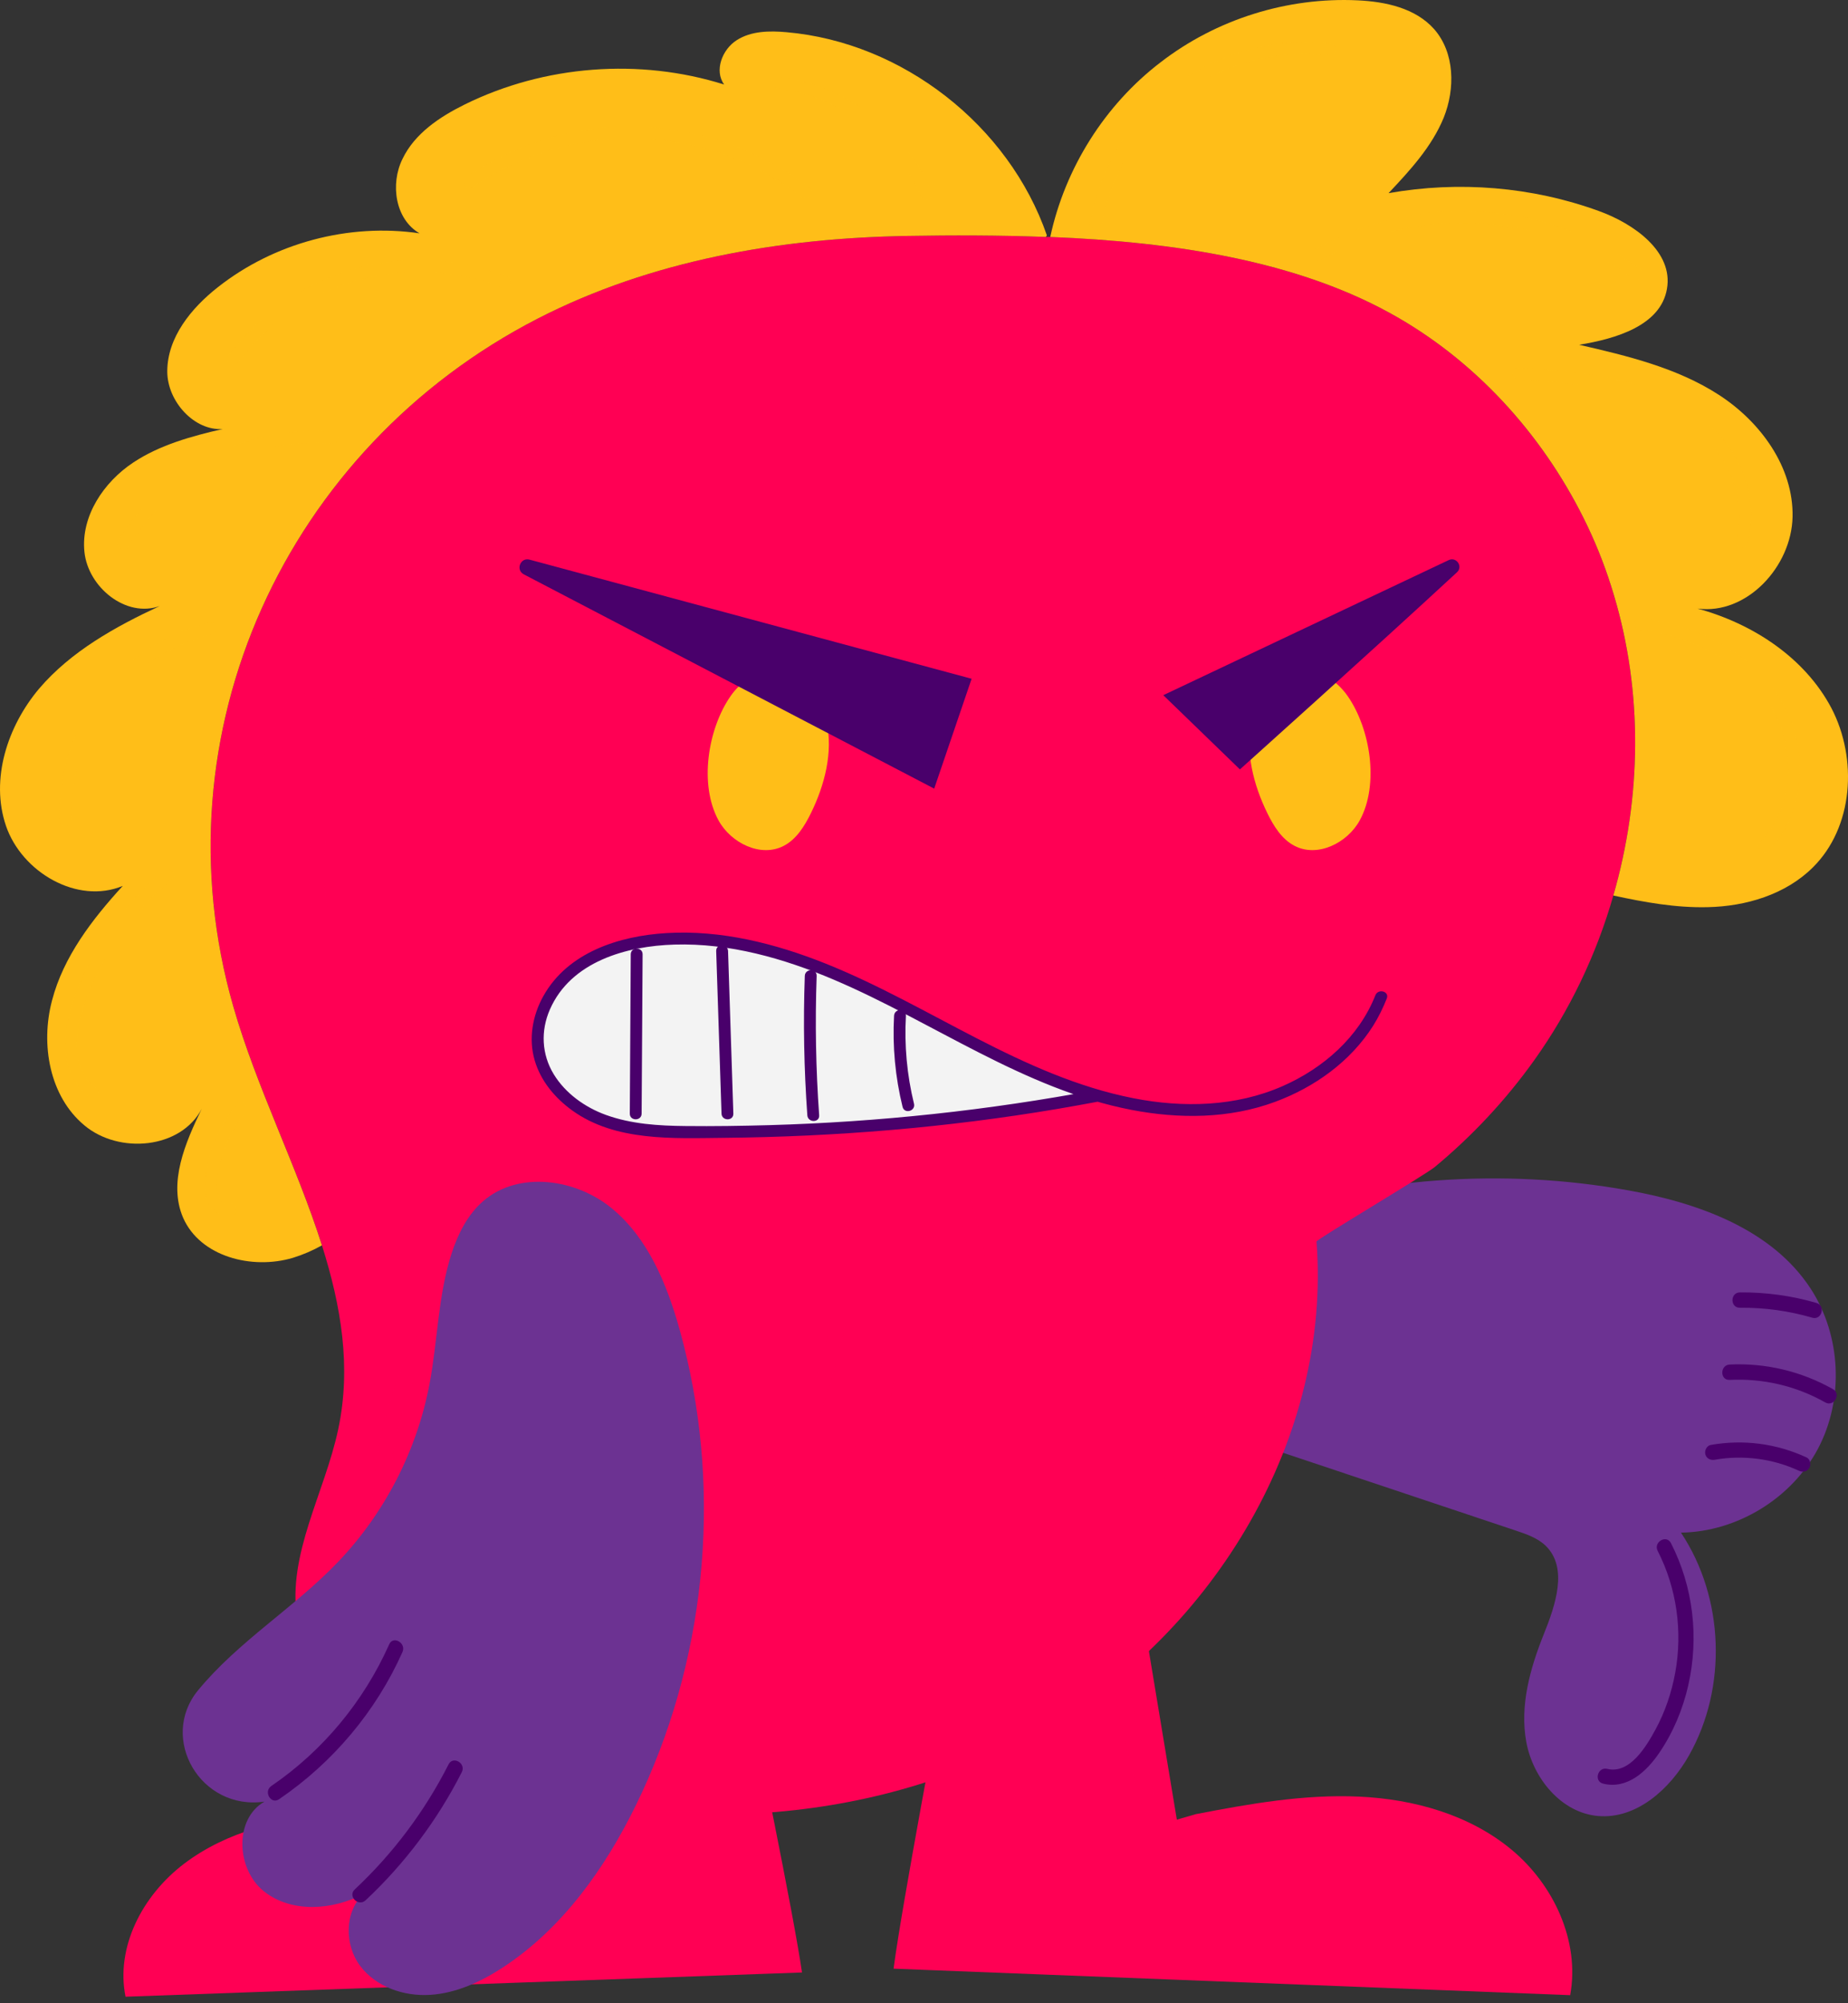 <svg width="60" height="65" viewBox="0 0 60 65" fill="none" xmlns="http://www.w3.org/2000/svg">
<rect x="0" y="0" width="60" height="65" fill="#333333" stroke="none"/>
<path d="M49.075 60.016C47.704 58.879 45.897 58.375 44.118 58.295C42.34 58.215 40.57 58.528 38.823 58.865L38.209 59.043C38.017 57.882 37.072 52.189 37.072 52.189L30.59 54.917C30.59 54.917 29.285 61.794 29.012 63.878C36.335 64.165 43.657 64.451 50.98 64.738C51.301 62.987 50.444 61.152 49.075 60.016Z" fill="#FF0054"/>
<mask id="mask0_813_563" style="mask-type:luminance" maskUnits="userSpaceOnUse" x="38" y="58" width="12" height="5">
<path d="M38.144 58.617H49.258V62.868H38.144V58.617Z" fill="white"/>
</mask>
<g mask="url(#mask0_813_563)">
<path d="M49.252 62.557C48.941 61.1 47.857 59.953 46.549 59.298C44.988 58.517 43.226 58.484 41.54 58.817C40.433 59.036 39.364 59.405 38.312 59.806C38.016 59.919 38.144 60.4 38.444 60.286C40.511 59.499 42.835 58.74 45.058 59.279C46.77 59.693 48.389 60.898 48.772 62.69C48.839 63.003 49.318 62.87 49.252 62.557Z" fill="#FF0054"/>
</g>
<mask id="mask1_813_563" style="mask-type:luminance" maskUnits="userSpaceOnUse" x="36" y="53" width="2" height="6">
<path d="M36.019 53.653H37.59V58.87H36.019V53.653Z" fill="white"/>
</mask>
<g mask="url(#mask1_813_563)">
<path d="M37.579 58.562C37.127 57.008 36.767 55.43 36.503 53.833C36.45 53.517 35.971 53.651 36.023 53.965C36.287 55.562 36.646 57.141 37.099 58.695C37.188 59.002 37.668 58.871 37.579 58.562Z" fill="#FF0054"/>
</g>
<path d="M5.981 60.47C7.35 59.431 9.158 58.97 10.935 58.896C12.713 58.823 14.483 59.109 16.23 59.417L16.844 59.58C17.036 58.519 17.421 56.396 17.421 56.396L24.462 55.807C24.462 55.807 25.766 62.096 26.039 64.002C18.718 64.264 11.396 64.526 4.075 64.788C3.754 63.187 4.611 61.509 5.981 60.47Z" fill="#FF0054"/>
<mask id="mask2_813_563" style="mask-type:luminance" maskUnits="userSpaceOnUse" x="4" y="56" width="15" height="7">
<path d="M4.992 56.686H18.724V62.772H4.992V56.686Z" fill="white"/>
</mask>
<g mask="url(#mask2_813_563)">
<path d="M18.558 60.742C18.545 60.736 18.532 60.732 18.518 60.727C18.533 60.696 18.541 60.66 18.54 60.617C18.521 59.387 18.502 58.157 18.482 56.927C18.477 56.607 17.979 56.606 17.984 56.927C18.003 58.133 18.022 59.339 18.041 60.545C16.255 59.885 14.357 59.536 12.451 59.523C11.433 59.516 10.414 59.606 9.412 59.787C8.533 59.946 7.655 60.166 6.854 60.568C6.032 60.981 5.344 61.601 5.01 62.472C4.895 62.771 5.376 62.901 5.49 62.605C6.083 61.061 7.978 60.561 9.436 60.287C11.366 59.924 13.372 59.931 15.301 60.296C16.372 60.498 17.418 60.81 18.426 61.222C18.723 61.343 18.852 60.862 18.558 60.742Z" fill="#FF0054"/>
</g>
<path d="M58.786 41.811C57.526 39.883 55.141 39.032 52.874 38.625C48.768 37.887 44.476 38.204 40.523 39.538L40.03 46.595L49.219 49.665C49.568 49.782 49.931 49.907 50.193 50.165C50.913 50.877 50.504 52.078 50.126 53.018C49.679 54.132 49.338 55.343 49.555 56.523C49.773 57.703 50.693 58.824 51.889 58.925C53.131 59.031 54.219 58.051 54.834 56.966C56.087 54.756 55.984 51.845 54.577 49.73C56.398 49.703 58.167 48.623 59.021 47.014C59.876 45.406 59.782 43.336 58.786 41.811Z" fill="#6C3292"/>
<path d="M58.654 47.29C57.678 46.838 56.602 46.698 55.543 46.885C55.41 46.909 55.335 47.071 55.369 47.191C55.407 47.331 55.542 47.389 55.675 47.365C56.592 47.203 57.558 47.329 58.403 47.72C58.525 47.777 58.671 47.755 58.743 47.631C58.806 47.523 58.777 47.347 58.654 47.29Z" fill="#49006B"/>
<path d="M59.511 45.074C58.494 44.499 57.326 44.218 56.158 44.276C55.84 44.292 55.837 44.79 56.158 44.774C57.242 44.72 58.316 44.97 59.26 45.504C59.539 45.662 59.791 45.232 59.511 45.074Z" fill="#49006B"/>
<path d="M58.973 42.276C58.167 42.042 57.328 41.927 56.49 41.935C56.169 41.939 56.169 42.437 56.49 42.433C57.287 42.425 58.075 42.533 58.84 42.756C59.149 42.846 59.281 42.365 58.973 42.276Z" fill="#49006B"/>
<path d="M54.251 50.069C54.104 49.784 53.675 50.036 53.82 50.321C54.44 51.529 54.635 52.936 54.391 54.271C54.274 54.916 54.062 55.545 53.748 56.122C53.457 56.657 52.917 57.574 52.183 57.395C51.872 57.319 51.739 57.799 52.051 57.875C52.838 58.067 53.466 57.473 53.876 56.87C54.322 56.214 54.638 55.461 54.813 54.688C55.167 53.134 54.978 51.489 54.251 50.069Z" fill="#49006B"/>
<path d="M52.381 29.057C51.835 30.966 50.969 32.782 49.816 34.397C48.892 35.691 47.798 36.861 46.579 37.87C46.234 38.147 42.744 40.216 42.744 40.283C43.232 46.632 39.44 52.914 33.931 56.109C28.432 59.313 21.519 59.608 15.456 57.665C12.849 56.833 10.065 55.209 9.645 52.51C9.325 50.425 10.545 48.44 10.982 46.371C11.411 44.353 11.075 42.377 10.453 40.409C9.637 37.836 8.325 35.271 7.576 32.664C5.02 23.784 9.292 14.534 17.457 10.337C21.14 8.445 25.337 7.722 29.474 7.655C30.895 7.629 32.409 7.629 33.957 7.688H34.108C38.069 7.848 42.198 8.445 45.419 10.32C48.084 11.868 50.211 14.281 51.54 17.065C51.885 17.788 52.171 18.537 52.398 19.302C53.349 22.463 53.298 25.886 52.381 29.057Z" fill="#FF0054"/>
<mask id="mask3_813_563" style="mask-type:luminance" maskUnits="userSpaceOnUse" x="12" y="42" width="3" height="10">
<path d="M12.093 42.139H14.653V51.664H12.093V42.139Z" fill="white"/>
</mask>
<g mask="url(#mask3_813_563)">
<path d="M14.181 42.252C12.39 44.952 11.717 48.3 12.295 51.484C12.352 51.799 12.832 51.666 12.775 51.352C12.22 48.297 12.896 45.088 14.611 42.504C14.789 42.236 14.358 41.986 14.181 42.252Z" fill="#FF0054"/>
</g>
<mask id="mask4_813_563" style="mask-type:luminance" maskUnits="userSpaceOnUse" x="13" y="46" width="2" height="7">
<path d="M13.706 46.664H14.728V52.1H13.706V46.664Z" fill="white"/>
</mask>
<g mask="url(#mask4_813_563)">
<path d="M14.237 46.84C13.783 48.471 13.617 50.172 13.751 51.861C13.776 52.178 14.274 52.181 14.249 51.861C14.117 50.213 14.274 48.564 14.717 46.972C14.804 46.663 14.323 46.531 14.237 46.84Z" fill="#FF0054"/>
</g>
<mask id="mask5_813_563" style="mask-type:luminance" maskUnits="userSpaceOnUse" x="8" y="22" width="2" height="6">
<path d="M8.335 22.375H9.935V27.87H8.335V22.375Z" fill="white"/>
</mask>
<g mask="url(#mask5_813_563)">
<path d="M9.466 22.492C8.504 24.04 8.145 25.893 8.431 27.69C8.481 28.006 8.961 27.871 8.912 27.558C8.646 25.894 9.009 24.171 9.896 22.743C10.066 22.47 9.635 22.22 9.466 22.492Z" fill="#FF0054"/>
</g>
<mask id="mask6_813_563" style="mask-type:luminance" maskUnits="userSpaceOnUse" x="10" y="25" width="2" height="5">
<path d="M10.027 25.36H11.001V29.975H10.027V25.36Z" fill="white"/>
</mask>
<g mask="url(#mask6_813_563)">
<path d="M10.504 25.529C9.999 26.892 9.896 28.373 10.189 29.796C10.253 30.11 10.733 29.977 10.669 29.664C10.394 28.326 10.511 26.941 10.984 25.662C11.096 25.361 10.615 25.231 10.504 25.529Z" fill="#FF0054"/>
</g>
<mask id="mask7_813_563" style="mask-type:luminance" maskUnits="userSpaceOnUse" x="11" y="21" width="2" height="4">
<path d="M11.298 21.094H12.566V24.511H11.298V21.094Z" fill="white"/>
</mask>
<g mask="url(#mask7_813_563)">
<path d="M12.38 21.103C12.241 21.065 12.121 21.151 12.074 21.277C11.72 22.222 11.462 23.2 11.303 24.197C11.282 24.329 11.337 24.464 11.476 24.503C11.595 24.535 11.762 24.462 11.783 24.329C11.942 23.332 12.2 22.355 12.554 21.41C12.601 21.284 12.501 21.137 12.38 21.103Z" fill="#FF0054"/>
</g>
<mask id="mask8_813_563" style="mask-type:luminance" maskUnits="userSpaceOnUse" x="36" y="42" width="3" height="8">
<path d="M36.835 42.138H38.638V49.066H36.835V42.138Z" fill="white"/>
</mask>
<g mask="url(#mask8_813_563)">
<path d="M38.45 42.317C38.385 42.003 37.905 42.136 37.969 42.449C38.409 44.586 38.008 46.835 36.873 48.696C36.706 48.971 37.137 49.221 37.303 48.948C38.509 46.97 38.916 44.584 38.45 42.317Z" fill="#FF0054"/>
</g>
<mask id="mask9_813_563" style="mask-type:luminance" maskUnits="userSpaceOnUse" x="38" y="43" width="3" height="6">
<path d="M38.616 43.028H40.099V48.024H38.616V43.028Z" fill="white"/>
</mask>
<g mask="url(#mask9_813_563)">
<path d="M39.599 43.265C39.414 44.776 39.085 46.267 38.629 47.718C38.532 48.025 39.013 48.156 39.109 47.851C39.58 46.355 39.906 44.822 40.097 43.265C40.136 42.948 39.637 42.951 39.599 43.265Z" fill="#FF0054"/>
</g>
<mask id="mask10_813_563" style="mask-type:luminance" maskUnits="userSpaceOnUse" x="40" y="40" width="2" height="5">
<path d="M40.581 40.831H41.433V44.721H40.581V40.831Z" fill="white"/>
</mask>
<g mask="url(#mask10_813_563)">
<path d="M41.079 40.999C40.967 40.702 40.485 40.831 40.599 41.132C40.997 42.186 41.043 43.333 40.722 44.414C40.631 44.722 41.112 44.853 41.203 44.546C41.547 43.388 41.506 42.13 41.079 40.999Z" fill="#FF0054"/>
</g>
<mask id="mask11_813_563" style="mask-type:luminance" maskUnits="userSpaceOnUse" x="49" y="25" width="2" height="7">
<path d="M49.406 25.4H50.843V31.052H49.406V25.4Z" fill="white"/>
</mask>
<g mask="url(#mask11_813_563)">
<path d="M50.836 25.64C50.826 25.32 50.328 25.319 50.338 25.64C50.395 27.393 50.083 29.128 49.425 30.753C49.305 31.05 49.786 31.18 49.905 30.886C50.578 29.223 50.894 27.432 50.836 25.64Z" fill="#FF0054"/>
</g>
<mask id="mask12_813_563" style="mask-type:luminance" maskUnits="userSpaceOnUse" x="50" y="27" width="2" height="4">
<path d="M50.51 27.327H51.396V30.784H50.51V27.327Z" fill="white"/>
</mask>
<g mask="url(#mask12_813_563)">
<path d="M50.897 27.568C50.909 28.552 50.783 29.527 50.52 30.476C50.434 30.785 50.915 30.917 51.001 30.608C51.274 29.62 51.408 28.594 51.395 27.568C51.391 27.247 50.893 27.247 50.897 27.568Z" fill="#FF0054"/>
</g>
<mask id="mask13_813_563" style="mask-type:luminance" maskUnits="userSpaceOnUse" x="50" y="21" width="2" height="6">
<path d="M50.624 21.868H51.407V26.211H50.624V21.868Z" fill="white"/>
</mask>
<g mask="url(#mask13_813_563)">
<path d="M51.109 22.049C51.057 21.733 50.577 21.867 50.628 22.181C50.833 23.434 50.924 24.701 50.908 25.97C50.904 26.291 51.402 26.291 51.406 25.97C51.422 24.656 51.321 23.345 51.109 22.049Z" fill="#FF0054"/>
</g>
<mask id="mask14_813_563" style="mask-type:luminance" maskUnits="userSpaceOnUse" x="16" y="10" width="5" height="4">
<path d="M16.794 10.577H20.003V13.543H16.794V10.577Z" fill="white"/>
</mask>
<g mask="url(#mask14_813_563)">
<path d="M19.573 10.645C18.673 11.471 17.773 12.297 16.873 13.123C16.636 13.341 16.989 13.692 17.225 13.475C18.125 12.65 19.025 11.823 19.925 10.998C20.161 10.78 19.808 10.429 19.573 10.645Z" fill="#FF0054"/>
</g>
<mask id="mask15_813_563" style="mask-type:luminance" maskUnits="userSpaceOnUse" x="18" y="11" width="4" height="4">
<path d="M18.283 11.238H21.54V14.149H18.283V11.238Z" fill="white"/>
</mask>
<g mask="url(#mask15_813_563)">
<path d="M21.17 11.275C20.096 11.919 19.138 12.749 18.353 13.724C18.269 13.829 18.251 13.974 18.353 14.077C18.44 14.164 18.621 14.182 18.706 14.077C19.465 13.132 20.382 12.329 21.421 11.705C21.696 11.54 21.446 11.109 21.17 11.275Z" fill="#FF0054"/>
</g>
<mask id="mask16_813_563" style="mask-type:luminance" maskUnits="userSpaceOnUse" x="20" y="10" width="3" height="4">
<path d="M20.6 10.845H22.965V13.766H20.6V10.845Z" fill="white"/>
</mask>
<g mask="url(#mask16_813_563)">
<path d="M22.895 10.918C22.809 10.831 22.625 10.811 22.542 10.918C21.918 11.726 21.294 12.533 20.67 13.341C20.587 13.447 20.566 13.589 20.67 13.693C20.755 13.779 20.939 13.8 21.022 13.693C21.646 12.885 22.27 12.078 22.895 11.269C22.977 11.163 22.998 11.021 22.895 10.918Z" fill="#FF0054"/>
</g>
<mask id="mask17_813_563" style="mask-type:luminance" maskUnits="userSpaceOnUse" x="24" y="42" width="4" height="8">
<path d="M24.909 42.523H27.479V49.029H24.909V42.523Z" fill="white"/>
</mask>
<g mask="url(#mask17_813_563)">
<path d="M26.992 42.703C26.566 44.766 25.879 46.765 24.937 48.651C24.795 48.937 25.224 49.19 25.367 48.902C26.328 46.978 27.037 44.941 27.473 42.835C27.537 42.522 27.057 42.388 26.992 42.703Z" fill="#FF0054"/>
</g>
<mask id="mask18_813_563" style="mask-type:luminance" maskUnits="userSpaceOnUse" x="27" y="42" width="3" height="7">
<path d="M27.163 42.088H29.24V48.271H27.163V42.088Z" fill="white"/>
</mask>
<g mask="url(#mask18_813_563)">
<path d="M29.228 42.328C29.212 42.009 28.713 42.007 28.729 42.328C28.829 44.303 28.295 46.255 27.205 47.905C27.028 48.173 27.459 48.423 27.635 48.156C28.769 46.439 29.331 44.383 29.228 42.328Z" fill="#FF0054"/>
</g>
<mask id="mask19_813_563" style="mask-type:luminance" maskUnits="userSpaceOnUse" x="30" y="38" width="3" height="10">
<path d="M30.734 38.849H32.125V47.301H30.734V38.849Z" fill="white"/>
</mask>
<g mask="url(#mask19_813_563)">
<path d="M31.537 39.021C31.436 38.718 30.955 38.848 31.056 39.153C31.91 41.715 31.799 44.515 30.755 47.004C30.631 47.299 31.113 47.428 31.235 47.136C32.309 44.574 32.414 41.656 31.537 39.021Z" fill="#FF0054"/>
</g>
<path d="M33.99 7.638L33.956 7.688C32.409 7.63 30.895 7.63 29.474 7.655C25.336 7.722 21.14 8.446 17.457 10.338C9.291 14.534 5.02 23.784 7.576 32.664C8.324 35.271 9.636 37.836 10.452 40.409C10.149 40.577 9.838 40.712 9.51 40.813C8.182 41.208 6.5 40.779 5.944 39.51C5.457 38.374 6.012 37.087 6.55 35.977C5.869 37.281 3.867 37.458 2.741 36.516C1.606 35.574 1.311 33.892 1.689 32.463C2.06 31.041 2.993 29.83 3.986 28.745C2.513 29.359 0.706 28.3 0.193 26.794C-0.32 25.281 0.243 23.565 1.269 22.346C2.303 21.135 3.741 20.336 5.188 19.663C4.095 20.059 2.858 19.058 2.741 17.906C2.623 16.753 3.363 15.644 4.33 15.005C5.196 14.433 6.214 14.155 7.231 13.92C6.314 13.987 5.431 13.028 5.431 12.053C5.431 10.951 6.205 10.001 7.072 9.32C8.896 7.882 11.318 7.234 13.622 7.571C12.832 7.117 12.664 5.973 13.068 5.157C13.463 4.333 14.27 3.795 15.086 3.391C17.676 2.113 20.762 1.878 23.512 2.743C23.184 2.298 23.444 1.608 23.916 1.306C24.386 1.003 24.983 0.995 25.538 1.045C29.297 1.373 32.753 4.064 33.99 7.638Z" fill="#FFBE18"/>
<path d="M58.856 28.148C57.974 29.023 56.687 29.41 55.442 29.435C54.408 29.46 53.39 29.276 52.381 29.057C53.298 25.886 53.348 22.464 52.398 19.302C52.171 18.537 51.885 17.788 51.54 17.065C50.212 14.281 48.084 11.868 45.419 10.321C42.197 8.446 38.069 7.848 34.108 7.689H34.099C34.579 5.46 35.865 3.408 37.682 2.021C39.49 0.625 41.794 -0.098 44.081 0.011C44.989 0.053 45.956 0.263 46.562 0.944C47.234 1.709 47.251 2.878 46.873 3.82C46.486 4.762 45.78 5.527 45.082 6.268C47.361 5.864 49.74 6.057 51.911 6.847C53.054 7.26 54.332 8.168 54.122 9.371C53.92 10.564 52.465 10.993 51.271 11.187C52.843 11.548 54.45 11.935 55.804 12.81C57.158 13.684 58.234 15.156 58.2 16.77C58.167 18.385 56.712 19.958 55.114 19.747C56.906 20.235 58.596 21.337 59.462 22.977C60.32 24.625 60.177 26.845 58.856 28.148Z" fill="#FFBE18"/>
<mask id="mask20_813_563" style="mask-type:luminance" maskUnits="userSpaceOnUse" x="25" y="2" width="6" height="5">
<path d="M25.074 2.479H30.264V6.49H25.074V2.479Z" fill="white"/>
</mask>
<g mask="url(#mask20_813_563)">
<path d="M30.247 6.196C29.373 4.185 27.425 2.758 25.257 2.481C25.013 2.45 25.015 2.835 25.257 2.866C27.295 3.126 29.099 4.513 29.915 6.39C30.014 6.616 30.345 6.421 30.247 6.196Z" fill="#FFBE18"/>
</g>
<mask id="mask21_813_563" style="mask-type:luminance" maskUnits="userSpaceOnUse" x="15" y="4" width="12" height="3">
<path d="M15.057 4.105H26.356V6.421H15.057V4.105Z" fill="white"/>
</mask>
<g mask="url(#mask21_813_563)">
<path d="M26.289 6.105C23.816 4.195 20.52 3.59 17.542 4.564C16.691 4.842 15.883 5.239 15.143 5.742C14.939 5.88 15.131 6.214 15.337 6.074C17.826 4.383 21.019 4.017 23.82 5.125C24.605 5.436 25.349 5.861 26.017 6.377C26.21 6.527 26.484 6.257 26.289 6.105Z" fill="#FFBE18"/>
</g>
<mask id="mask22_813_563" style="mask-type:luminance" maskUnits="userSpaceOnUse" x="7" y="8" width="10" height="4">
<path d="M7.356 8.432H16.581V11.843H7.356V8.432Z" fill="white"/>
</mask>
<g mask="url(#mask22_813_563)">
<path d="M16.452 8.969C14.79 8.319 12.909 8.252 11.212 8.81C9.687 9.312 8.355 10.286 7.393 11.567C7.245 11.765 7.578 11.957 7.725 11.761C8.639 10.544 9.935 9.619 11.386 9.158C13.007 8.642 14.769 8.722 16.349 9.34C16.58 9.43 16.68 9.059 16.452 8.969Z" fill="#FFBE18"/>
</g>
<mask id="mask23_813_563" style="mask-type:luminance" maskUnits="userSpaceOnUse" x="3" y="13" width="8" height="5">
<path d="M3.806 13.986H10.979V17.832H3.806V13.986Z" fill="white"/>
</mask>
<g mask="url(#mask23_813_563)">
<path d="M10.795 14.011C8.047 13.777 5.271 15.196 3.835 17.547C3.705 17.759 4.039 17.952 4.167 17.741C5.537 15.498 8.179 14.173 10.795 14.396C11.041 14.417 11.04 14.033 10.795 14.011Z" fill="#FFBE18"/>
</g>
<mask id="mask24_813_563" style="mask-type:luminance" maskUnits="userSpaceOnUse" x="1" y="20" width="7" height="7">
<path d="M1.936 20.204H7.012V26.816H1.936V20.204Z" fill="white"/>
</mask>
<g mask="url(#mask24_813_563)">
<path d="M6.772 20.211C5.405 20.546 4.158 21.334 3.287 22.442C2.357 23.626 1.88 25.127 1.941 26.631C1.951 26.877 2.336 26.878 2.325 26.631C2.268 25.206 2.712 23.772 3.607 22.655C4.433 21.623 5.592 20.896 6.875 20.582C7.114 20.523 7.013 20.152 6.772 20.211Z" fill="#FFBE18"/>
</g>
<mask id="mask25_813_563" style="mask-type:luminance" maskUnits="userSpaceOnUse" x="2" y="28" width="4" height="8">
<path d="M2.125 28.209H5.649V35.682H2.125V28.209Z" fill="white"/>
</mask>
<g mask="url(#mask25_813_563)">
<path d="M5.312 28.256C4.179 29.185 3.264 30.379 2.673 31.722C2.131 32.955 1.673 34.675 2.931 35.643C3.127 35.794 3.319 35.46 3.125 35.311C1.959 34.414 2.65 32.618 3.171 31.561C3.748 30.388 4.573 29.356 5.584 28.528C5.776 28.371 5.502 28.1 5.312 28.256Z" fill="#FFBE18"/>
</g>
<mask id="mask26_813_563" style="mask-type:luminance" maskUnits="userSpaceOnUse" x="6" y="35" width="3" height="5">
<path d="M6.655 35.767H8.008V39.441H6.655V35.767Z" fill="white"/>
</mask>
<g mask="url(#mask26_813_563)">
<path d="M7.69 35.831C7.209 36.416 6.87 37.11 6.73 37.857C6.664 38.21 6.598 38.617 6.734 38.962C6.861 39.287 7.183 39.501 7.533 39.425C7.775 39.373 7.672 39.002 7.431 39.055C7.119 39.122 7.04 38.697 7.043 38.481C7.047 38.197 7.101 37.912 7.174 37.638C7.324 37.078 7.593 36.552 7.962 36.103C8.117 35.914 7.847 35.64 7.69 35.831Z" fill="#FFBE18"/>
</g>
<mask id="mask27_813_563" style="mask-type:luminance" maskUnits="userSpaceOnUse" x="35" y="1" width="9" height="7">
<path d="M35.389 1.365H43.379V7.472H35.389V1.365Z" fill="white"/>
</mask>
<g mask="url(#mask27_813_563)">
<path d="M35.763 7.333C36.221 4.674 38.241 2.512 40.878 1.913C41.639 1.74 42.422 1.705 43.196 1.798C43.441 1.828 43.439 1.443 43.196 1.414C40.342 1.072 37.503 2.538 36.14 5.069C35.776 5.744 35.522 6.475 35.392 7.231C35.351 7.473 35.721 7.577 35.763 7.333Z" fill="#FFBE18"/>
</g>
<mask id="mask28_813_563" style="mask-type:luminance" maskUnits="userSpaceOnUse" x="42" y="6" width="12" height="4">
<path d="M42.615 6.848H53.31V9.088H42.615V6.848Z" fill="white"/>
</mask>
<g mask="url(#mask28_813_563)">
<path d="M42.902 8.426C45.328 7.031 48.358 6.872 50.953 7.887C51.696 8.178 52.395 8.573 53.033 9.051C53.231 9.199 53.423 8.866 53.227 8.719C50.901 6.976 47.772 6.432 44.972 7.165C44.18 7.373 43.417 7.686 42.708 8.094C42.493 8.218 42.686 8.55 42.902 8.426Z" fill="#FFBE18"/>
</g>
<mask id="mask29_813_563" style="mask-type:luminance" maskUnits="userSpaceOnUse" x="49" y="11" width="8" height="7">
<path d="M49.108 11.932H56.863V17.767H49.108V11.932Z" fill="white"/>
</mask>
<g mask="url(#mask29_813_563)">
<path d="M49.293 12.317C51.059 12.427 52.915 12.548 54.465 13.49C55.826 14.318 56.833 15.902 56.367 17.53C56.299 17.768 56.669 17.869 56.737 17.632C57.107 16.344 56.632 14.958 55.726 14.007C54.752 12.984 53.372 12.455 52.007 12.209C51.111 12.047 50.2 11.989 49.293 11.932C49.046 11.917 49.047 12.302 49.293 12.317Z" fill="#FFBE18"/>
</g>
<mask id="mask30_813_563" style="mask-type:luminance" maskUnits="userSpaceOnUse" x="53" y="20" width="6" height="8">
<path d="M53.061 20.05H58.441V27.652H53.061V20.05Z" fill="white"/>
</mask>
<g mask="url(#mask30_813_563)">
<path d="M53.244 20.436C54.563 20.598 55.881 21.125 56.832 22.074C57.725 22.965 58.193 24.216 58.026 25.477C57.934 26.17 57.641 26.822 57.149 27.323C56.976 27.499 57.248 27.772 57.421 27.595C58.379 26.62 58.634 25.163 58.302 23.865C57.945 22.463 56.88 21.372 55.607 20.74C54.864 20.371 54.065 20.152 53.244 20.051C52.999 20.021 53.001 20.406 53.244 20.436Z" fill="#FFBE18"/>
</g>
<path d="M22.195 43.628C22.152 43.457 22.106 43.287 22.059 43.117C21.648 41.656 21.038 40.174 19.866 39.209C18.695 38.244 16.833 37.98 15.686 38.975C15.18 39.414 14.868 40.037 14.661 40.674C14.217 42.046 14.212 43.518 13.94 44.934C13.529 47.079 12.487 49.098 10.979 50.677C9.556 52.167 7.742 53.25 6.428 54.849C5.152 56.402 6.508 58.758 8.586 58.458C7.595 59.025 7.673 60.653 8.566 61.366C9.459 62.078 10.791 61.986 11.801 61.453C11.178 62.037 11.181 63.107 11.694 63.79C12.208 64.472 13.115 64.782 13.967 64.728C14.82 64.674 15.623 64.3 16.338 63.831C18.258 62.572 19.641 60.628 20.651 58.565C22.898 53.975 23.453 48.58 22.195 43.628Z" fill="#6C3292"/>
<path d="M12.637 53.353C11.811 55.204 10.486 56.807 8.81 57.95C8.546 58.13 8.796 58.562 9.061 58.38C10.806 57.191 12.206 55.534 13.067 53.604C13.197 53.314 12.768 53.06 12.637 53.353Z" fill="#49006B"/>
<path d="M14.564 57.249C13.792 58.77 12.763 60.141 11.518 61.307C11.283 61.527 11.636 61.878 11.87 61.66C13.144 60.467 14.204 59.056 14.994 57.5C15.139 57.215 14.709 56.963 14.564 57.249Z" fill="#49006B"/>
<path d="M26.835 23.436C26.778 23.182 26.684 22.936 26.551 22.703C26.257 22.194 25.738 21.778 25.15 21.762C24.579 21.747 24.051 22.113 23.724 22.581C22.983 23.642 22.69 25.454 23.329 26.62C23.732 27.355 24.699 27.833 25.444 27.447C25.862 27.23 26.123 26.803 26.331 26.38C26.776 25.473 27.054 24.395 26.835 23.436Z" fill="#FFBE18"/>
<path d="M40.641 23.436C40.698 23.182 40.792 22.936 40.925 22.703C41.218 22.194 41.738 21.778 42.326 21.762C42.897 21.747 43.425 22.113 43.752 22.581C44.493 23.642 44.786 25.454 44.147 26.62C43.744 27.355 42.777 27.833 42.033 27.447C41.614 27.23 41.352 26.803 41.145 26.38C40.7 25.473 40.422 24.395 40.641 23.436Z" fill="#FFBE18"/>
<path d="M27.574 31.799C25.585 30.905 23.409 30.266 21.241 30.501C20.282 30.605 19.316 30.894 18.57 31.506C17.825 32.118 17.335 33.094 17.477 34.048C17.633 35.094 18.509 35.922 19.491 36.312C20.475 36.702 21.56 36.731 22.618 36.732C26.987 36.733 31.353 36.331 35.652 35.551C34.89 35.331 34.143 35.048 33.422 34.728C31.427 33.846 29.562 32.693 27.574 31.799Z" fill="#F3F3F3"/>
<path d="M44.655 32.294C44.118 33.654 42.961 34.664 41.641 35.243C40.12 35.911 38.409 35.951 36.797 35.634C33.177 34.922 30.183 32.616 26.809 31.267C25.174 30.613 23.409 30.169 21.637 30.276C20.104 30.368 18.435 30.898 17.642 32.319C17.289 32.95 17.154 33.704 17.36 34.406C17.556 35.078 18.023 35.632 18.584 36.035C19.985 37.044 21.866 36.935 23.505 36.92C27.134 36.885 30.751 36.587 34.33 35.982C34.788 35.904 35.245 35.822 35.703 35.736C35.946 35.69 35.843 35.319 35.6 35.365C32.091 36.026 28.542 36.407 24.972 36.508C24.07 36.533 23.167 36.547 22.264 36.537C21.387 36.529 20.498 36.476 19.666 36.174C18.991 35.928 18.358 35.477 17.979 34.857C17.585 34.213 17.551 33.446 17.853 32.757C18.533 31.2 20.342 30.695 21.901 30.649C23.684 30.596 25.442 31.096 27.071 31.788C30.307 33.163 33.23 35.337 36.738 36.013C38.282 36.31 39.907 36.304 41.394 35.754C42.676 35.281 43.847 34.447 44.584 33.281C44.76 33.001 44.904 32.704 45.026 32.397C45.117 32.166 44.745 32.066 44.655 32.294Z" fill="#49006B"/>
<path d="M20.479 30.966C20.469 32.688 20.458 34.411 20.448 36.133C20.446 36.38 20.831 36.381 20.832 36.133C20.843 34.411 20.854 32.688 20.864 30.966C20.865 30.718 20.481 30.718 20.479 30.966Z" fill="#49006B"/>
<path d="M23.253 30.859C23.311 32.617 23.369 34.375 23.426 36.133C23.434 36.38 23.819 36.381 23.81 36.133C23.753 34.375 23.695 32.617 23.638 30.859C23.63 30.612 23.245 30.611 23.253 30.859Z" fill="#49006B"/>
<path d="M26.13 31.666C26.076 33.174 26.104 34.683 26.212 36.188C26.229 36.433 26.614 36.435 26.596 36.188C26.488 34.683 26.461 33.174 26.515 31.666C26.523 31.418 26.139 31.419 26.13 31.666Z" fill="#49006B"/>
<path d="M29.028 32.958C28.973 33.951 29.067 34.949 29.304 35.915C29.363 36.155 29.734 36.053 29.675 35.813C29.446 34.878 29.359 33.919 29.413 32.958C29.426 32.71 29.042 32.711 29.028 32.958Z" fill="#49006B"/>
<path d="M17.008 18.637C21.449 20.954 25.89 23.272 30.331 25.589L31.546 22.024L17.194 18.159C16.896 18.078 16.733 18.494 17.008 18.637Z" fill="#49006B"/>
<path d="M37.769 22.557L40.257 24.965C40.257 24.965 44.565 21.103 47.305 18.569C47.508 18.381 47.285 18.055 47.035 18.174L37.769 22.557Z" fill="#49006B"/>
</svg>
